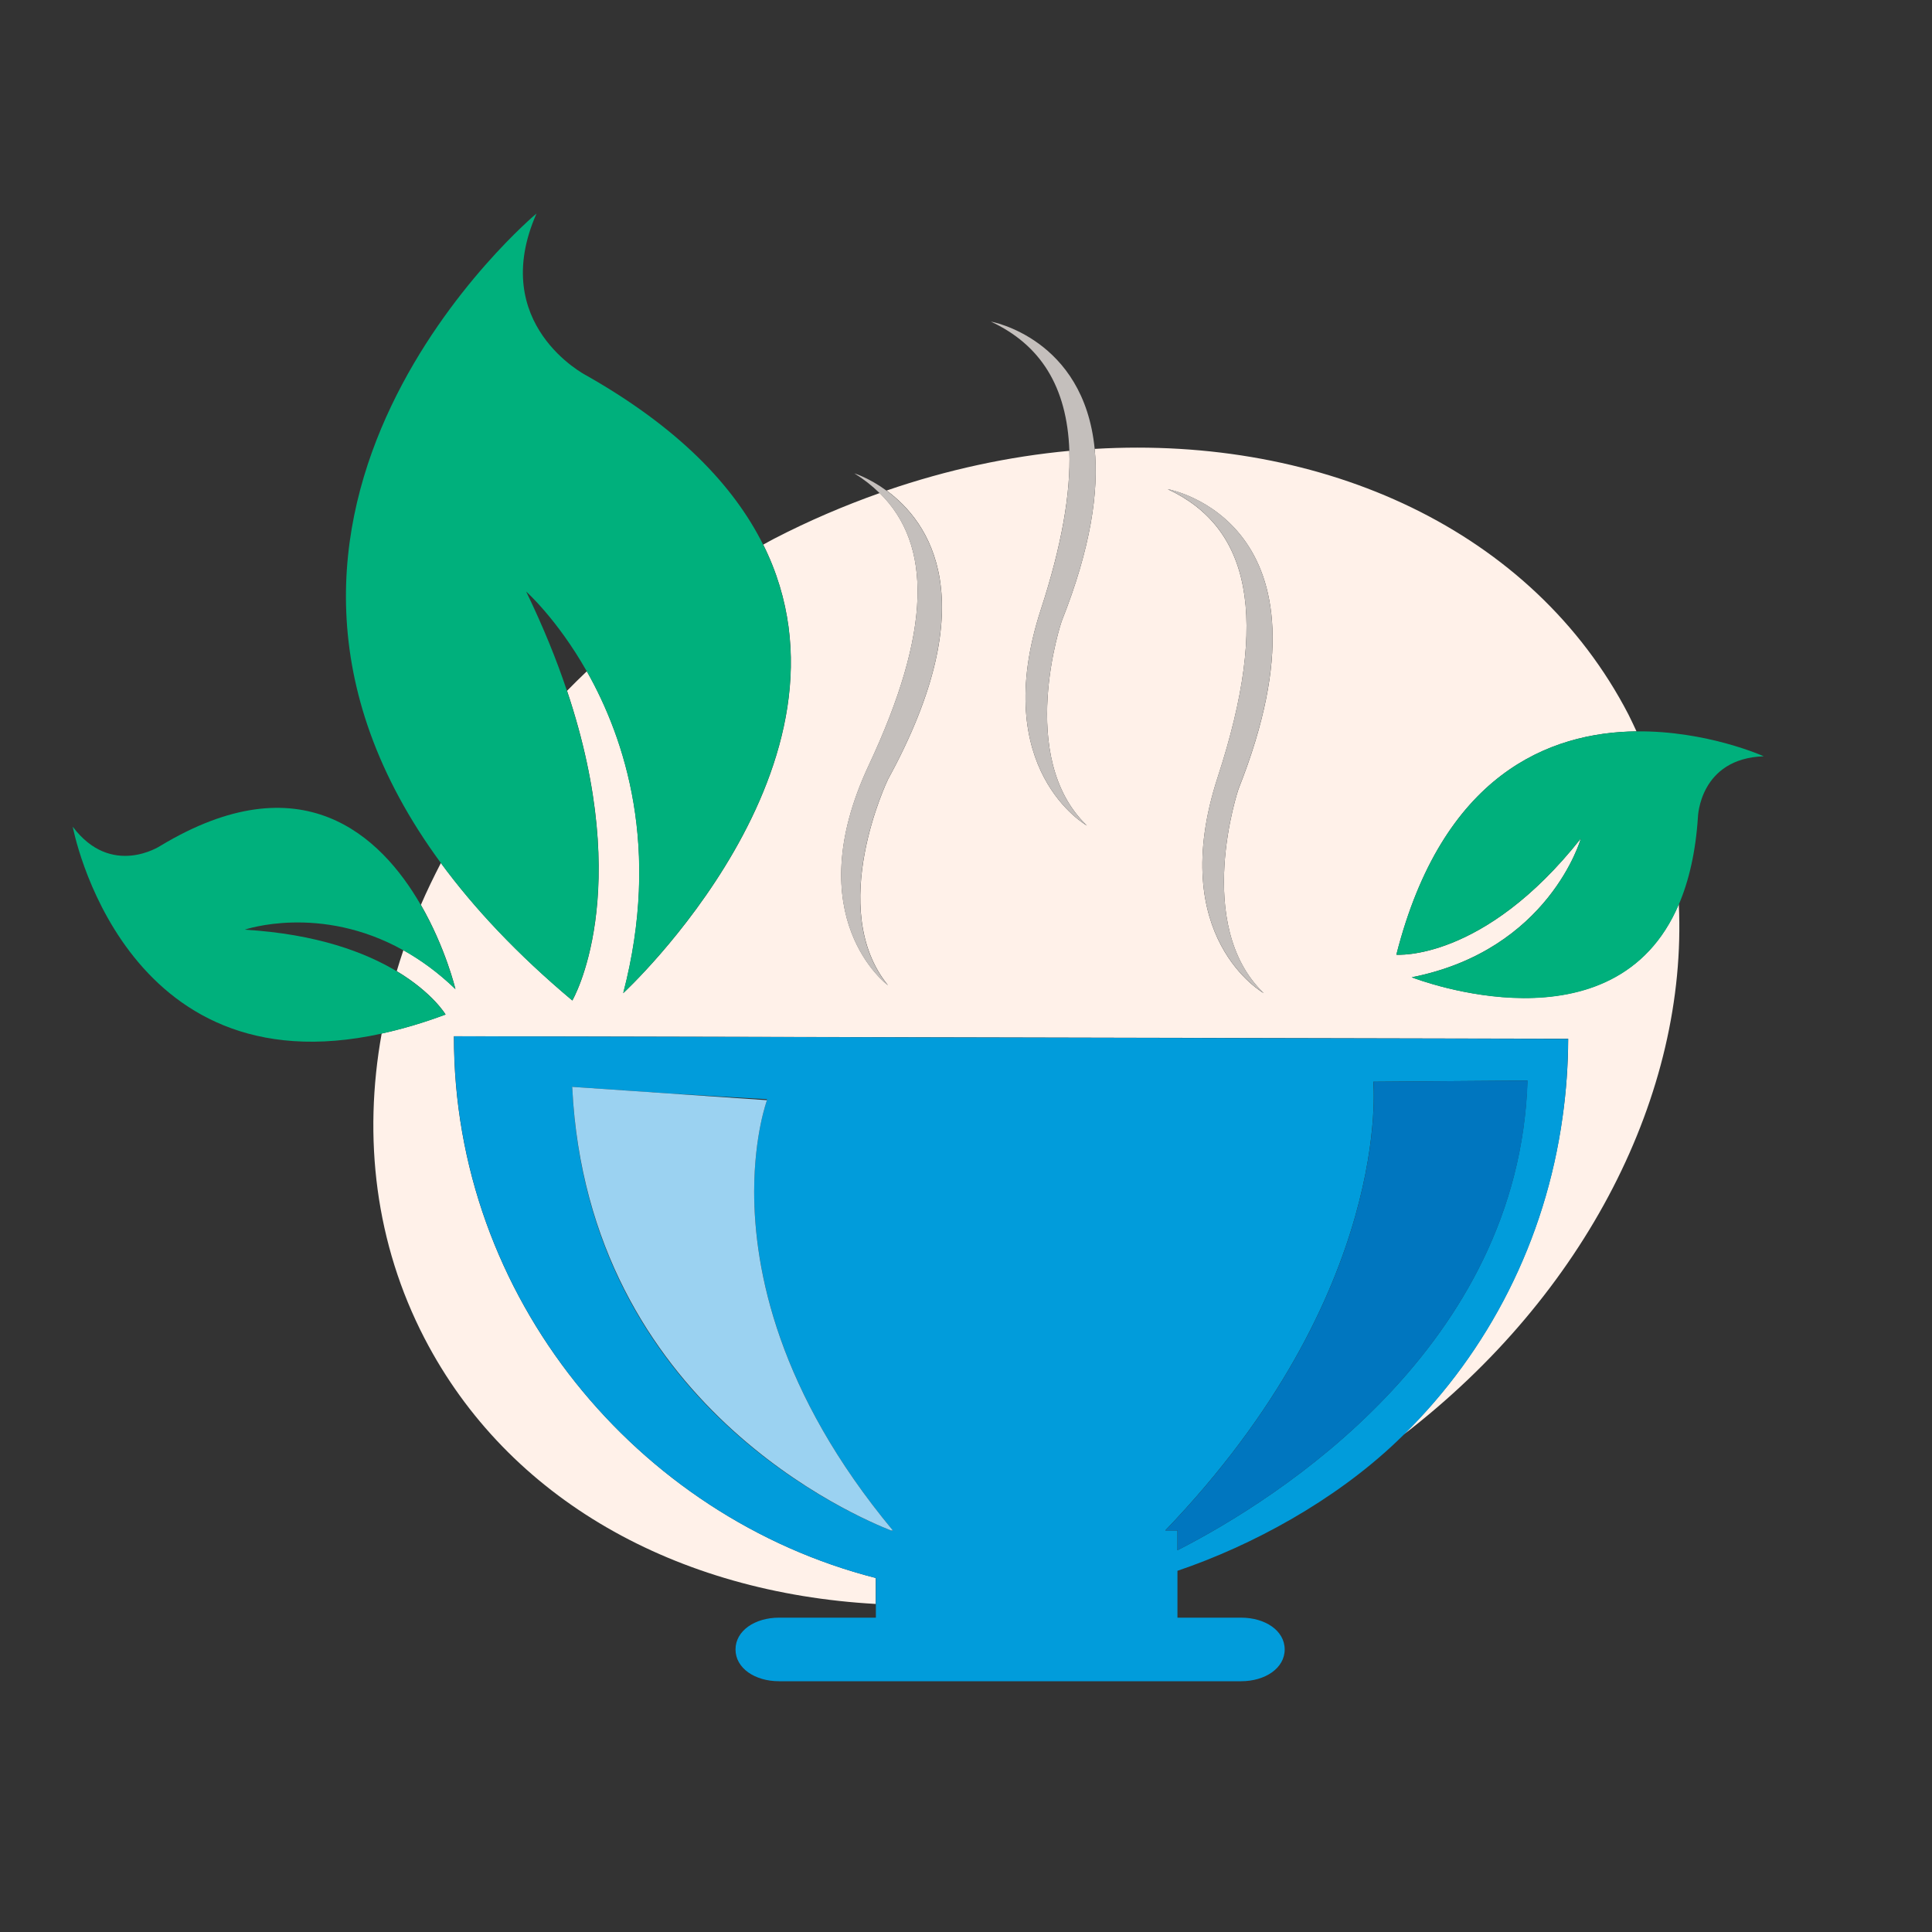 <?xml version="1.0" encoding="utf-8"?>
<!-- Generator: Adobe Illustrator 18.1.0, SVG Export Plug-In . SVG Version: 6.00 Build 0)  -->
<svg version="1.1" id="Layer_1" xmlns="http://www.w3.org/2000/svg" xmlns:xlink="http://www.w3.org/1999/xlink" x="0px" y="0px"
	 viewBox="0 0 2000 2000" enable-background="new 0 0 2000 2000" xml:space="preserve">
<rect x="0" y="0" width="2000" height="2000" fill="#333333" stroke="none"/>
<g>
	<path fill="none" d="M794,1137.9l-100.8-5.9l100.5,6.9C793.9,1138.2,794,1137.9,794,1137.9z"/>
	<path fill="none" d="M1617.6,1156.5c3.8-26.5,5.8-53.5,5.9-81.1L470,1072.8l1153.3,2.6C1623.2,1103,1621.3,1130.1,1617.6,1156.5z"
		/>
	<path fill="none" d="M592.4,1126.1L592.4,1126.1c16,330.6,297.9,445.4,329.8,458.2C890.4,1571.6,609,1455.9,592.4,1126.1z"/>
	<path fill="none" d="M924.3,1584.3c-118.4-142.3-143.5-269.1-143.6-350.9C780.7,1314.9,805.6,1441.7,924.3,1584.3z"/>
	<path fill="none" d="M544.7,612.4c17.7,36.5,31.5,70.7,42.2,102.7c6.7-6.8,13.5-13.5,20.5-20.2
		C576.8,640.9,544.7,612.4,544.7,612.4z"/>
	<path fill="none" d="M253.4,962.4c75.2,4.6,125.1,23.8,157.3,43c2.2-7.3,4.5-14.5,6.9-21.7C331.3,935.5,253.4,962.4,253.4,962.4z"
		/>
	<path fill="#FFF1E9" d="M1461.3,1011.7c142.6-28.2,175.2-143.7,175.2-143.7c-101,127.7-191,120.3-191,120.3
		c47.6-187.2,158.7-230.2,248.6-231.2c-2.7-5.8-5.4-11.6-8.3-17.4c-98.8-190.7-315.4-289-552.6-275c4.3,43.8-3.7,101.8-34.2,178.5
		c0,0-47.5,140.6,26.1,211.4c0,0-101.9-57.3-47.6-223.7c21.5-66,31-120.2,29.5-164.2c-62.5,5.8-126.1,19.4-189.2,41.1
		c43.5,31.9,103,113.4,1.4,299.1c0,0-64.4,133.7,0,213c0,0-94.1-69.3-19.8-227.8c65.1-138.9,65.5-228.4,11.3-281.7
		c-36.9,13.1-73.5,28.7-109.6,47.4c-3.7,1.9-7.3,4-11,6c113,226.6-144.9,464.3-144.9,464.3c39.1-149.9,2-263-37.7-333.2
		c-7,6.6-13.8,13.4-20.5,20.2c70.4,209.9,5.5,320.6,5.5,320.6c-57.2-48-101.7-95.6-136.1-142.3c-7.4,14.3-14.4,28.7-20.7,43.3
		c25.7,44.6,35.8,87.2,35.8,87.2c-17.9-17.3-36.1-30.4-53.9-40.3c-2.5,7.2-4.7,14.5-6.9,21.7c37.3,22.4,50.6,44.9,50.6,44.9
		c-23.5,8.8-45.4,15.1-66.2,19.7c-19.5,108.3-6.4,217.5,44.3,315.4c86.7,167.4,261.2,263.6,467.2,275.1v-26.9
		c-246.4-62.9-437.3-290.2-436.7-560.8l1153.5,2.6c-0.1,27.5-2.1,54.6-5.9,81.1c-17.8,127.9-76.6,242.1-164.2,328.5
		c188-144.6,293.8-352.7,284.6-549c-33.1,77.9-100.7,97.4-160.7,97.2c-60.1-0.2-112.6-20.2-115.8-21.5
		C1461.3,1011.7,1461.3,1011.7,1461.3,1011.7z M1308.2,1028.1c0,0-101.9-57.3-47.6-223.7c54.3-166.4,32.9-258.6-51.8-298
		c0,0,183.7,32.2,73.3,310.4C1282.1,816.7,1234.6,957.3,1308.2,1028.1z"/>
	<path fill="#019CDB" d="M1623.3,1075.5L470,1072.8c-0.6,270.5,190.2,497.9,436.7,560.8v26.9v14.1H806.4c-24.9,0-45,13.5-45,32.9
		c0,19.5,20.2,32.9,45,32.9h478.4c24.9,0,45.1-13.5,45.1-32.9c0-19.5-20.2-32.9-45.1-32.9h-65.9v-48.5
		c77.5-26.3,162.3-72.5,226.4-133.3c2.7-2.6,5.4-5.2,8.1-7.8c87.7-86.4,146.5-200.7,164.2-328.5
		C1621.3,1130.1,1623.2,1103,1623.3,1075.5z M922.2,1584.3c-31.8-12.7-313.8-127.6-329.8-458.2l0.1,0c0-0.4,0-0.7-0.1-1l100.8,6.9
		l100.8,5.9c0,0-0.1,0.3-0.4,1l0.4,0c0,0-13.2,35.3-13.3,94.5c0.1,81.8,25.2,208.6,143.6,350.9H922.2z M1218.9,1604.8v-20.5h-12.6
		c236.7-246.4,215.3-464.5,215.3-464.5l159.6-1.2C1572.5,1394.1,1323,1551.7,1218.9,1604.8z"/>
	<path fill="#9BD2F1" d="M794,1138.9l-0.4,0l-100.5-6.9l-100.8-6.9c0,0.4,0,0.7,0.1,1c16.6,329.8,298,445.5,329.8,458.2h2.1
		c-118.7-142.7-143.6-269.4-143.6-350.9C780.8,1174.2,794,1138.9,794,1138.9z"/>
	<path fill="#0076BF" d="M1206.4,1584.3h12.6v20.5c104.1-53.1,353.6-210.7,362.4-486.2l-159.6,1.2
		C1421.6,1119.8,1443,1337.9,1206.4,1584.3z"/>
	<path fill="#00B07C" d="M592.4,1035.7c0,0,64.9-110.7-5.5-320.6c-10.7-32-24.5-66.1-42.2-102.7c0,0,32.1,28.5,62.7,82.5
		c39.7,70.1,76.8,183.3,37.7,333.2c0,0,257.9-237.7,144.9-464.3c-30.4-60.9-87.4-121-183.5-175.4c0,0-101.7-52.5-51.1-167.4
		c0,0-367.8,306.9-99,672.4C490.6,940.1,535.2,987.7,592.4,1035.7z"/>
	<path fill="#00B07C" d="M410.6,1005.4c-32.2-19.3-82.1-38.5-157.3-43c0,0,77.9-26.9,164.2,21.3c17.8,10,36,23,53.9,40.3
		c0,0-10.1-42.6-35.8-87.2c-41.5-72-123.6-149.3-269.7-61.1c0,0-50.6,33.3-90.6-19.9c0,0,50.8,273.3,319.7,214.2
		c20.8-4.6,42.7-10.9,66.2-19.7C461.3,1050.3,447.9,1027.8,410.6,1005.4z"/>
	<path fill="#00B07C" d="M1694.1,757.1c-89.9,1-201,44-248.6,231.2c0,0,90,7.3,191-120.3c0,0-32.6,115.6-175.2,143.7
		c0,0,0.1,0,0.2,0.1c3.2,1.2,55.8,21.2,115.8,21.5c60,0.2,127.6-19.3,160.7-97.2c10.3-24.2,17.3-53.8,19.7-90.3
		c0,0,1.6-60.6,68.1-62.9C1825.7,782.8,1766.8,756.3,1694.1,757.1z"/>
	<path fill="#C4BFBC" d="M899.3,792.1C825,950.6,919.1,1020,919.1,1020c-64.4-79.3,0-213,0-213c101.6-185.7,42.2-267.2-1.4-299.1
		c-18-13.2-33.3-17.9-33.3-17.9c9.8,6.1,18.5,12.9,26.1,20.4C964.9,563.7,964.5,653.2,899.3,792.1z"/>
	<path fill="#C4BFBC" d="M1208.8,506.3c84.7,39.4,106.1,131.6,51.8,298c-54.3,166.4,47.6,223.7,47.6,223.7
		c-73.6-70.8-26.1-211.4-26.1-211.4C1392.4,538.5,1208.8,506.3,1208.8,506.3z"/>
	<path fill="#C4BFBC" d="M1077.5,630.9c-54.3,166.4,47.6,223.7,47.6,223.7c-73.6-70.8-26.1-211.4-26.1-211.4
		c30.5-76.8,38.5-134.7,34.2-178.5c-11.3-114.9-107.5-131.8-107.5-131.8c51.1,23.8,79,67,81.3,133.9
		C1108.5,510.8,1099.1,564.9,1077.5,630.9z"/>
</g>
</svg>
